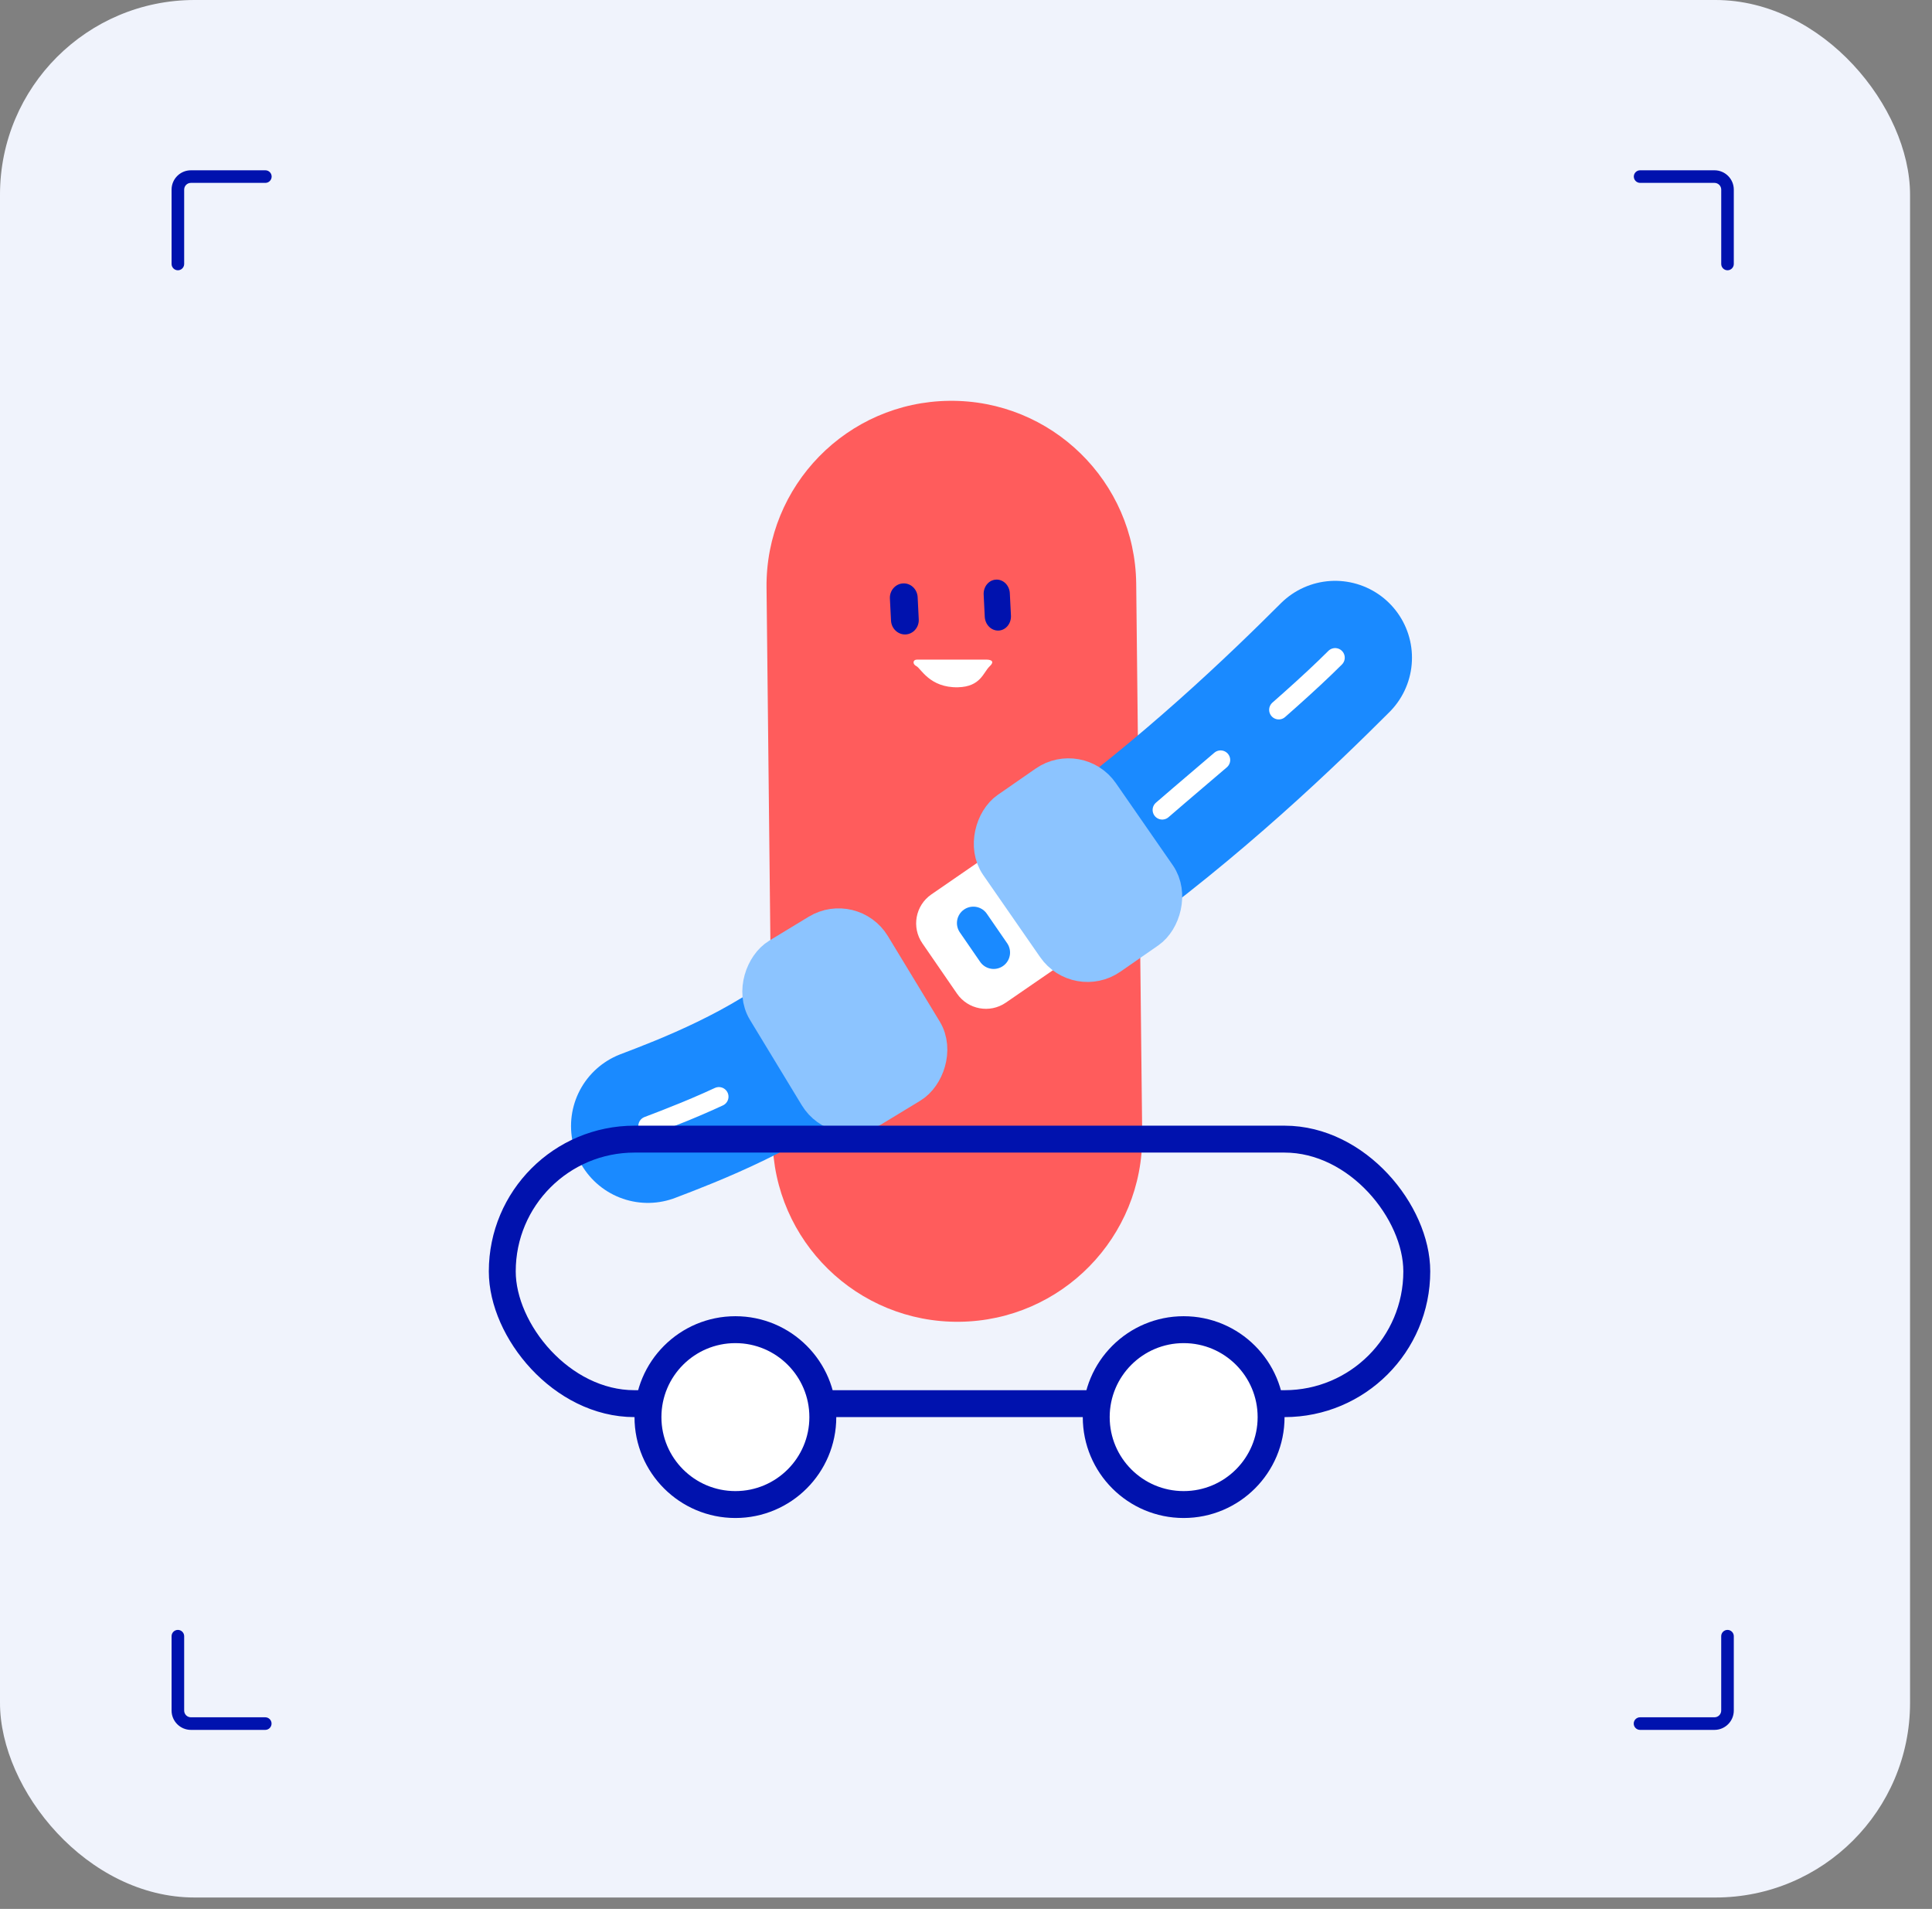 <svg width="83" height="82" viewBox="0 0 83 82" fill="none" xmlns="http://www.w3.org/2000/svg">
<rect x="0" y="0" width="83" height="82" fill="#808080" stroke="none"/>
<rect width="82.057" height="81.51" rx="8.36" fill="#F0F3FC"/>
<path d="M7.642 11.61C7.493 11.61 7.371 11.488 7.371 11.339V8.146C7.371 7.687 7.744 7.315 8.202 7.315H11.4C11.549 7.315 11.67 7.436 11.67 7.585C11.67 7.734 11.549 7.856 11.4 7.856H8.202C8.041 7.856 7.912 7.985 7.912 8.146V11.339C7.912 11.488 7.791 11.61 7.642 11.61Z" fill="#0012AE"/>
<path d="M74.215 11.61C74.066 11.61 73.945 11.488 73.945 11.339V8.146C73.945 7.985 73.815 7.856 73.654 7.856H70.461C70.312 7.856 70.19 7.734 70.19 7.585C70.19 7.436 70.312 7.315 70.461 7.315H73.654C74.113 7.315 74.485 7.687 74.485 8.146V11.339C74.485 11.488 74.364 11.61 74.215 11.61Z" fill="#0012AE"/>
<path d="M74.215 70.015C74.364 70.015 74.485 70.136 74.485 70.285L74.485 73.479C74.485 73.937 74.113 74.31 73.654 74.31L70.457 74.31C70.308 74.31 70.186 74.188 70.186 74.039C70.186 73.89 70.308 73.769 70.457 73.769L73.654 73.769C73.815 73.769 73.944 73.64 73.944 73.479L73.944 70.285C73.944 70.136 74.066 70.015 74.215 70.015Z" fill="#0012AE"/>
<path d="M7.642 70.015C7.791 70.015 7.912 70.136 7.912 70.285L7.912 73.479C7.912 73.64 8.041 73.769 8.202 73.769L11.396 73.769C11.545 73.769 11.666 73.89 11.666 74.039C11.666 74.188 11.545 74.31 11.396 74.31L8.202 74.31C7.744 74.31 7.371 73.937 7.371 73.479L7.371 70.285C7.371 70.136 7.493 70.015 7.642 70.015Z" fill="#0012AE"/>
<path d="M40.784 17.218C36.398 17.266 32.883 20.859 32.931 25.245L33.189 48.925C33.237 53.312 36.83 56.826 41.217 56.779C45.603 56.731 49.118 53.138 49.07 48.751L48.812 25.072C48.764 20.685 45.171 17.17 40.784 17.218Z" fill="#FF5C5C"/>
<path d="M38.793 25.061C38.465 25.08 38.212 25.371 38.231 25.714L38.279 26.663C38.298 27.006 38.579 27.268 38.908 27.254C39.237 27.235 39.489 26.944 39.47 26.601L39.423 25.652C39.404 25.305 39.122 25.042 38.793 25.061Z" fill="#0012AE"/>
<path d="M42.788 24.899C42.478 24.913 42.24 25.204 42.259 25.547L42.306 26.496C42.325 26.839 42.592 27.101 42.902 27.087C43.212 27.072 43.45 26.782 43.431 26.438L43.383 25.49C43.369 25.147 43.102 24.88 42.788 24.899Z" fill="#0012AE"/>
<path d="M39.367 28.336H42.404C42.404 28.336 42.823 28.336 42.513 28.626C42.242 28.884 42.132 29.499 41.155 29.523C39.944 29.551 39.558 28.707 39.372 28.617C39.186 28.526 39.22 28.336 39.387 28.336" fill="white"/>
<path d="M57.358 28.252C55.147 30.461 51.208 34.272 46.314 37.779M27.833 48.371C29.558 47.714 33.008 46.4 35.718 44.183" stroke="#1A8AFF" stroke-width="6.603" stroke-linecap="round"/>
<path d="M57.359 28.252C55.148 30.46 51.326 33.524 48.241 36.266M27.835 48.37C29.559 47.714 33.009 46.4 35.72 44.183" stroke="white" stroke-width="0.825" stroke-linecap="round" stroke-dasharray="3.3 3.3"/>
<path d="M40.012 38.421L42.994 36.367L46.195 41.016L43.213 43.069C42.526 43.542 41.586 43.369 41.113 42.682L39.625 40.521C39.152 39.834 39.325 38.894 40.012 38.421Z" fill="white"/>
<path d="M42.688 40.918L41.815 39.651" stroke="#1A8AFF" stroke-width="1.409" stroke-miterlimit="10" stroke-linecap="round" stroke-linejoin="round"/>
<path d="M34.745 44.226L35.483 45.516C35.733 45.951 36.287 46.102 36.722 45.852C37.157 45.603 37.308 45.048 37.059 44.613L36.321 43.324C36.072 42.889 35.517 42.738 35.082 42.987C34.647 43.236 34.496 43.791 34.745 44.226Z" fill="white"/>
<rect x="-0.208" y="1.149" width="7.59" height="5.28" rx="1.651" transform="matrix(0.57 0.822 -0.822 0.57 47.382 32.27)" fill="#8CC4FF" stroke="#8CC4FF" stroke-width="1.651"/>
<rect x="-0.277" y="1.134" width="7.59" height="5.28" rx="1.651" transform="matrix(0.519 0.855 -0.855 0.519 37.695 38.877)" fill="#8CC4FF" stroke="#8CC4FF" stroke-width="1.651"/>
<rect x="21.578" y="48.933" width="39.288" height="11.363" rx="5.681" stroke="#0012AE" stroke-width="1.156"/>
<circle cx="31.593" cy="60.874" r="3.756" fill="white" stroke="#0012AE" stroke-width="1.156"/>
<circle cx="50.851" cy="60.874" r="3.756" fill="white" stroke="#0012AE" stroke-width="1.156"/>
</svg>
